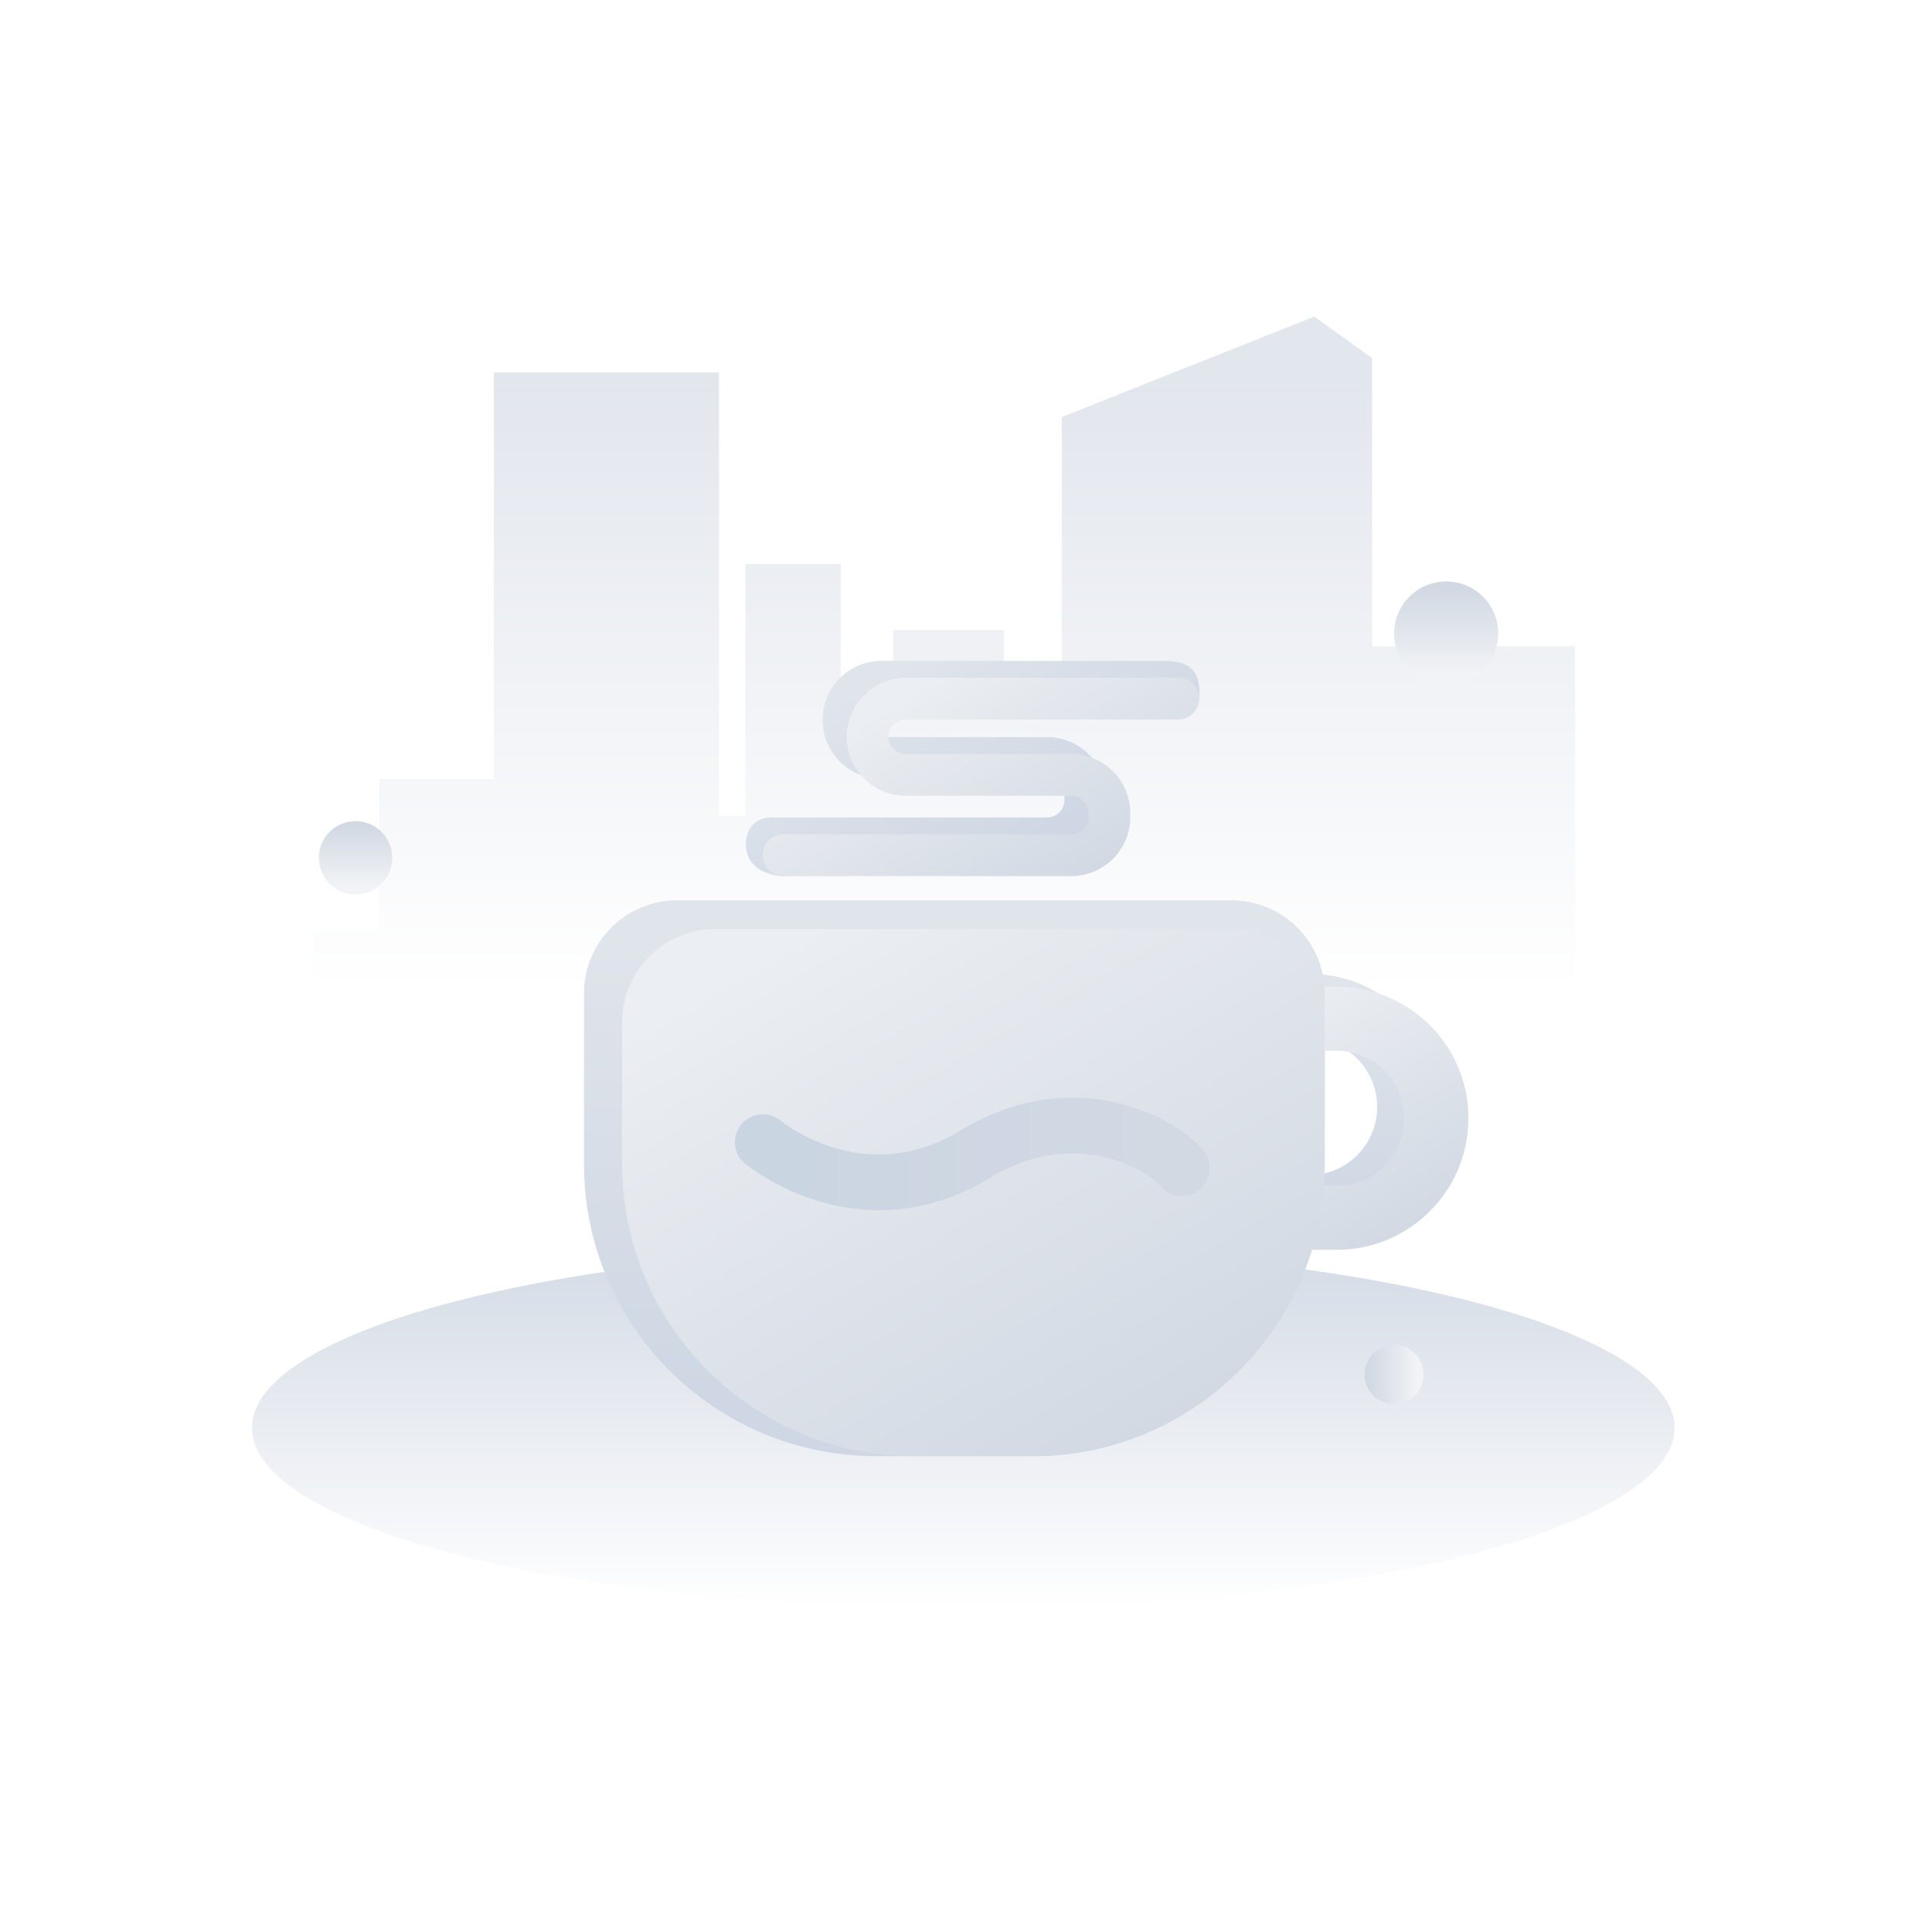 <?xml version="1.0" encoding="utf-8"?>
<!-- Generator: Adobe Illustrator 23.1.0, SVG Export Plug-In . SVG Version: 6.00 Build 0)  -->
<svg version="1.1" xmlns="http://www.w3.org/2000/svg" xmlns:xlink="http://www.w3.org/1999/xlink" x="0px" y="0px"
	 viewBox="0 0 800 800" style="enable-background:new 0 0 800 800;" xml:space="preserve">
<style type="text/css">
	.st0{fill:url(#SVGID_1_);}
	.st1{fill:url(#SVGID_2_);}
	.st2{fill:url(#SVGID_3_);}
	.st3{fill:url(#SVGID_4_);}
	.st4{fill:url(#SVGID_5_);}
	.st5{fill:url(#SVGID_6_);}
	.st6{fill:url(#SVGID_7_);}
	.st7{fill:url(#SVGID_8_);}
	.st8{fill:url(#SVGID_9_);}
	.st9{fill:url(#SVGID_10_);}
	.st10{fill:url(#SVGID_11_);}
	.st11{fill:url(#SVGID_12_);}
	.st12{fill:url(#SVGID_13_);}
	.st13{fill:url(#SVGID_14_);}
	.st14{fill:url(#SVGID_15_);}
	.st15{fill:url(#SVGID_16_);}
	.st16{fill:url(#SVGID_17_);}
	.st17{fill:url(#SVGID_18_);}
	.st18{fill:url(#SVGID_19_);}
	.st19{fill:url(#SVGID_20_);}
	.st20{fill:url(#SVGID_21_);}
	.st21{fill:url(#SVGID_22_);}
	.st22{fill:url(#SVGID_23_);}
	.st23{fill:url(#SVGID_24_);}
	.st24{fill:url(#SVGID_25_);}
	.st25{fill:url(#SVGID_26_);}
	.st26{fill:url(#SVGID_27_);}
	.st27{fill:url(#SVGID_28_);}
	.st28{fill:url(#SVGID_29_);}
	.st29{fill:url(#SVGID_30_);}
	.st30{fill:url(#SVGID_31_);}
	.st31{fill:url(#SVGID_32_);}
	.st32{fill:url(#SVGID_33_);}
	.st33{fill:url(#SVGID_34_);}
	.st34{fill:url(#SVGID_35_);}
	.st35{fill:url(#SVGID_36_);}
	.st36{fill:url(#SVGID_37_);}
	.st37{fill:url(#SVGID_38_);}
	.st38{fill:url(#SVGID_39_);}
	.st39{fill:url(#SVGID_40_);}
	.st40{fill:url(#SVGID_41_);}
	.st41{fill:url(#SVGID_42_);}
	.st42{fill:url(#SVGID_43_);}
	.st43{fill:url(#SVGID_44_);}
	.st44{fill:url(#SVGID_45_);}
	.st45{fill:url(#SVGID_46_);}
	.st46{fill:url(#SVGID_47_);}
	.st47{fill:url(#SVGID_48_);}
	.st48{fill:url(#SVGID_49_);}
	.st49{fill:url(#SVGID_50_);}
	.st50{fill:url(#SVGID_51_);}
	.st51{fill:url(#SVGID_52_);}
	.st52{fill:url(#SVGID_53_);}
	.st53{fill:url(#SVGID_54_);}
	.st54{fill:url(#SVGID_55_);}
	.st55{fill:url(#SVGID_56_);}
	.st56{fill:url(#SVGID_57_);}
	.st57{fill:url(#SVGID_58_);}
	.st58{fill:url(#SVGID_59_);}
	.st59{fill:url(#SVGID_60_);}
	.st60{fill:url(#SVGID_61_);}
	.st61{fill:url(#SVGID_62_);}
	.st62{fill:url(#SVGID_63_);}
	.st63{fill:url(#SVGID_64_);}
	.st64{fill:#FFFFFF;}
	.st65{fill:url(#SVGID_65_);}
	.st66{fill:url(#SVGID_66_);}
	.st67{fill:url(#SVGID_67_);}
	.st68{fill:url(#SVGID_68_);}
	.st69{fill:url(#SVGID_69_);}
	.st70{fill:url(#SVGID_70_);}
	.st71{fill:url(#SVGID_71_);}
	.st72{fill:url(#SVGID_72_);}
	.st73{fill:url(#SVGID_73_);}
	.st74{fill:url(#SVGID_74_);}
	.st75{fill:url(#SVGID_75_);}
	.st76{fill:url(#SVGID_76_);}
	.st77{fill:url(#SVGID_77_);}
	.st78{fill:url(#SVGID_78_);}
	.st79{fill:url(#SVGID_79_);}
	.st80{fill:url(#SVGID_80_);}
	.st81{fill:url(#SVGID_81_);}
	.st82{fill:url(#SVGID_82_);}
	.st83{fill:url(#SVGID_83_);}
	.st84{fill:url(#SVGID_84_);}
	.st85{fill:url(#SVGID_85_);}
	.st86{fill:url(#SVGID_86_);}
	.st87{fill:url(#SVGID_87_);}
	.st88{fill:url(#SVGID_88_);}
	.st89{fill:url(#SVGID_89_);}
	.st90{fill:url(#SVGID_90_);}
	.st91{fill:url(#SVGID_91_);}
	.st92{fill:url(#SVGID_92_);}
	.st93{fill:url(#SVGID_93_);}
	.st94{fill:url(#SVGID_94_);}
	.st95{fill:url(#SVGID_95_);}
	.st96{fill:url(#SVGID_96_);}
	.st97{fill:url(#SVGID_97_);}
	.st98{fill:url(#SVGID_98_);}
	.st99{fill:url(#SVGID_99_);}
	.st100{fill:url(#SVGID_100_);}
	.st101{fill:url(#SVGID_101_);}
	.st102{fill:url(#SVGID_102_);}
	.st103{fill:url(#SVGID_103_);}
	.st104{fill:url(#SVGID_104_);}
	.st105{fill:url(#SVGID_105_);}
	.st106{fill:url(#SVGID_106_);}
	.st107{fill:url(#SVGID_107_);}
	.st108{fill:url(#SVGID_108_);}
	.st109{fill:url(#SVGID_109_);}
	.st110{fill:url(#SVGID_110_);}
	.st111{fill:url(#SVGID_111_);}
	.st112{fill:url(#SVGID_112_);}
	.st113{fill:url(#SVGID_113_);}
	.st114{fill:url(#SVGID_114_);}
	.st115{fill:url(#SVGID_115_);}
	.st116{fill:url(#SVGID_116_);}
	.st117{fill:url(#SVGID_117_);}
	.st118{fill:url(#SVGID_118_);}
	.st119{fill:url(#SVGID_119_);}
	.st120{fill:url(#SVGID_120_);}
	.st121{fill:url(#SVGID_121_);}
	.st122{fill:url(#SVGID_122_);}
	.st123{fill:url(#SVGID_123_);}
	.st124{fill:url(#SVGID_124_);}
	.st125{fill:url(#SVGID_125_);}
	.st126{fill:url(#SVGID_126_);}
	.st127{fill:url(#SVGID_127_);}
	.st128{fill:url(#SVGID_128_);}
	.st129{fill:url(#SVGID_129_);}
	.st130{fill:url(#SVGID_130_);}
	.st131{fill:url(#SVGID_131_);}
	.st132{fill:url(#SVGID_132_);}
	.st133{fill:url(#SVGID_133_);}
	.st134{fill:url(#SVGID_134_);}
	.st135{fill:url(#SVGID_135_);}
	.st136{fill:url(#SVGID_136_);}
	.st137{fill:url(#SVGID_137_);}
	.st138{fill:url(#SVGID_138_);}
	.st139{fill:url(#SVGID_139_);}
	.st140{fill:url(#SVGID_140_);}
	.st141{fill:url(#SVGID_141_);}
	.st142{fill:url(#SVGID_142_);}
	.st143{fill:url(#SVGID_143_);}
	.st144{fill:url(#SVGID_144_);}
	.st145{fill:url(#SVGID_145_);}
	.st146{fill:url(#SVGID_146_);}
	.st147{fill:url(#SVGID_147_);}
	.st148{fill:url(#SVGID_148_);}
	.st149{fill:url(#SVGID_149_);}
	.st150{fill:url(#SVGID_150_);}
	.st151{fill:url(#SVGID_151_);}
	.st152{fill:url(#SVGID_152_);}
	.st153{fill:url(#SVGID_153_);}
	.st154{fill:url(#SVGID_154_);}
	.st155{fill:url(#SVGID_155_);}
	.st156{fill:url(#SVGID_156_);}
	.st157{fill:url(#SVGID_157_);}
	.st158{fill:url(#SVGID_158_);}
	.st159{fill:url(#SVGID_159_);}
	.st160{fill:url(#SVGID_160_);}
	.st161{fill:url(#SVGID_161_);}
	.st162{fill:url(#SVGID_162_);}
	.st163{fill:url(#SVGID_163_);}
	.st164{fill:url(#SVGID_164_);}
	.st165{fill:url(#SVGID_165_);}
	.st166{fill:url(#SVGID_166_);}
	.st167{fill:url(#SVGID_167_);}
	.st168{fill:url(#SVGID_168_);}
	.st169{fill:url(#SVGID_169_);}
	.st170{fill:url(#SVGID_170_);}
	.st171{fill:url(#SVGID_171_);}
	.st172{fill:url(#SVGID_172_);}
	.st173{fill:url(#SVGID_173_);}
	.st174{fill:url(#SVGID_174_);}
	.st175{fill:url(#SVGID_175_);}
	.st176{fill:url(#SVGID_176_);}
	.st177{fill:url(#SVGID_177_);}
	.st178{fill:url(#SVGID_178_);}
	.st179{fill:url(#SVGID_179_);}
	.st180{fill:url(#SVGID_180_);}
	.st181{fill:url(#SVGID_181_);}
	.st182{fill:url(#SVGID_182_);}
	.st183{fill:url(#SVGID_183_);}
	.st184{fill:url(#SVGID_184_);}
	.st185{fill:url(#SVGID_185_);}
	.st186{fill:url(#SVGID_186_);}
	.st187{fill:url(#SVGID_187_);}
	.st188{fill:url(#SVGID_188_);}
	.st189{fill:url(#SVGID_189_);}
	.st190{fill:url(#SVGID_190_);}
	.st191{fill:url(#SVGID_191_);}
	.st192{fill:url(#SVGID_192_);}
	.st193{fill:url(#SVGID_193_);}
	.st194{fill:url(#SVGID_194_);}
	.st195{fill:url(#SVGID_195_);}
	.st196{fill:url(#SVGID_196_);}
	.st197{fill:url(#SVGID_197_);}
	.st198{fill:url(#SVGID_198_);}
	.st199{fill:url(#SVGID_199_);}
	.st200{fill:url(#SVGID_200_);}
	.st201{fill:url(#SVGID_201_);}
	.st202{fill:url(#SVGID_202_);}
	.st203{fill:url(#SVGID_203_);}
	.st204{fill:url(#SVGID_204_);}
	.st205{fill:url(#SVGID_205_);}
	.st206{fill:url(#SVGID_206_);}
	.st207{fill:url(#SVGID_207_);}
	.st208{fill:url(#SVGID_208_);}
	.st209{fill:url(#SVGID_209_);}
	.st210{fill:url(#SVGID_210_);}
	.st211{fill:url(#SVGID_211_);}
	.st212{fill:url(#SVGID_212_);}
	.st213{fill:url(#SVGID_213_);}
	.st214{fill:url(#SVGID_214_);}
	.st215{fill:url(#SVGID_215_);}
	.st216{fill:url(#SVGID_216_);}
	.st217{fill:url(#SVGID_217_);}
	.st218{fill:url(#SVGID_218_);}
	.st219{fill:url(#SVGID_219_);}
	.st220{fill:url(#SVGID_220_);}
	.st221{fill:url(#SVGID_221_);}
	.st222{fill:url(#SVGID_222_);}
	.st223{fill:url(#SVGID_223_);}
	.st224{fill:url(#SVGID_224_);}
	.st225{fill:url(#SVGID_225_);}
	.st226{fill:url(#SVGID_226_);}
	.st227{fill:url(#SVGID_227_);}
	.st228{fill:url(#SVGID_228_);}
	.st229{fill:url(#SVGID_229_);}
	.st230{fill:url(#SVGID_230_);}
	.st231{fill:url(#SVGID_231_);}
	.st232{fill:url(#SVGID_232_);}
	.st233{fill:url(#SVGID_233_);}
	.st234{fill:url(#SVGID_234_);}
	.st235{fill:url(#SVGID_235_);}
	.st236{fill:url(#SVGID_236_);}
	.st237{fill:url(#SVGID_237_);}
	.st238{fill:url(#SVGID_238_);}
	.st239{fill:url(#SVGID_239_);}
	.st240{fill:url(#SVGID_240_);}
	.st241{fill:url(#SVGID_241_);}
	.st242{fill:url(#SVGID_242_);}
	.st243{fill:url(#SVGID_243_);}
	.st244{fill:url(#SVGID_244_);}
	.st245{fill:url(#SVGID_245_);}
	.st246{fill:url(#SVGID_246_);}
	.st247{fill:url(#SVGID_247_);}
	.st248{fill:url(#SVGID_248_);}
	.st249{fill:url(#SVGID_249_);}
	.st250{fill:url(#SVGID_250_);}
	.st251{fill:url(#SVGID_251_);}
	.st252{fill:url(#SVGID_252_);}
	.st253{fill:url(#SVGID_253_);}
	.st254{fill:url(#SVGID_254_);}
	.st255{fill:url(#SVGID_255_);}
	.st256{fill:url(#SVGID_256_);}
	.st257{fill:url(#SVGID_257_);}
	.st258{fill:url(#SVGID_258_);}
	.st259{fill:url(#SVGID_259_);}
	.st260{fill:url(#SVGID_260_);}
	.st261{fill:url(#SVGID_261_);}
	.st262{fill:url(#SVGID_262_);}
	.st263{fill:url(#SVGID_263_);}
	.st264{fill:url(#SVGID_264_);}
	.st265{fill:url(#SVGID_265_);}
	.st266{fill:url(#SVGID_266_);}
	.st267{fill:url(#SVGID_267_);}
	.st268{fill:url(#SVGID_268_);}
	.st269{fill:url(#SVGID_269_);}
	.st270{fill:url(#SVGID_270_);}
	.st271{fill:url(#SVGID_271_);}
	.st272{fill:url(#SVGID_272_);}
	.st273{fill:url(#SVGID_273_);}
	.st274{fill:url(#SVGID_274_);}
	.st275{fill:url(#SVGID_275_);}
	.st276{fill:url(#SVGID_276_);}
	.st277{fill:url(#SVGID_277_);}
	.st278{fill:url(#SVGID_278_);}
	.st279{fill:url(#SVGID_279_);}
	.st280{fill:url(#SVGID_280_);}
	.st281{fill:url(#SVGID_281_);}
	.st282{fill:url(#SVGID_282_);}
	.st283{fill:url(#SVGID_283_);}
	.st284{fill:url(#SVGID_284_);}
	.st285{fill:url(#SVGID_285_);}
	.st286{fill:#BBCBDA;}
	.st287{fill:url(#SVGID_286_);}
	.st288{fill:url(#SVGID_287_);}
	.st289{fill:url(#SVGID_288_);}
	.st290{fill:url(#SVGID_289_);}
	.st291{fill:url(#SVGID_290_);}
	.st292{fill:url(#SVGID_291_);}
	.st293{fill:url(#SVGID_292_);}
	.st294{fill:url(#SVGID_293_);}
	.st295{fill:url(#SVGID_294_);}
	.st296{fill:url(#SVGID_295_);}
	.st297{fill:url(#SVGID_296_);}
	.st298{fill:url(#SVGID_297_);}
	.st299{fill:url(#SVGID_298_);}
	.st300{fill:url(#SVGID_299_);}
	.st301{fill:url(#SVGID_300_);}
	.st302{fill:url(#SVGID_301_);}
	.st303{fill:url(#SVGID_302_);}
	.st304{fill:url(#SVGID_303_);}
	.st305{fill:url(#SVGID_304_);}
	.st306{fill:url(#SVGID_305_);}
	.st307{fill:url(#SVGID_306_);}
	.st308{fill:url(#SVGID_307_);}
	.st309{fill:url(#SVGID_308_);}
	.st310{fill:url(#SVGID_309_);}
	.st311{fill:url(#SVGID_310_);}
	.st312{fill:url(#SVGID_311_);}
	.st313{fill:url(#SVGID_312_);}
	.st314{fill:url(#SVGID_313_);}
	.st315{fill:url(#SVGID_314_);}
	.st316{fill:url(#SVGID_315_);}
	.st317{fill:url(#SVGID_316_);}
	.st318{fill:url(#SVGID_317_);}
	.st319{fill:url(#SVGID_318_);}
	.st320{fill:url(#SVGID_319_);}
	.st321{fill:url(#SVGID_320_);}
	.st322{fill:url(#SVGID_321_);}
	.st323{fill:url(#SVGID_322_);}
	.st324{fill:url(#SVGID_323_);}
	.st325{fill:url(#SVGID_324_);}
	.st326{fill:url(#SVGID_325_);}
	.st327{fill:url(#SVGID_326_);}
	.st328{fill:url(#SVGID_327_);}
	.st329{fill:url(#SVGID_328_);}
	.st330{fill:url(#SVGID_329_);}
	.st331{fill:url(#SVGID_330_);}
	.st332{fill:url(#SVGID_331_);}
	.st333{fill:url(#SVGID_332_);}
	.st334{fill:url(#SVGID_333_);}
	.st335{fill:url(#SVGID_334_);}
	.st336{fill:url(#SVGID_335_);}
	.st337{fill:url(#SVGID_336_);}
	.st338{fill:url(#SVGID_337_);}
	.st339{fill:url(#SVGID_338_);}
	.st340{fill:url(#SVGID_339_);}
	.st341{fill:url(#SVGID_340_);}
	.st342{fill:url(#SVGID_341_);}
	.st343{fill:url(#SVGID_342_);}
	.st344{fill:url(#SVGID_343_);}
	.st345{fill:url(#SVGID_344_);}
	.st346{fill:url(#SVGID_345_);}
	.st347{fill:url(#SVGID_346_);}
	.st348{fill:url(#SVGID_347_);}
	.st349{fill:url(#SVGID_348_);}
	.st350{fill:url(#SVGID_349_);}
	.st351{fill:url(#SVGID_350_);}
	.st352{fill:url(#SVGID_351_);}
	.st353{fill:url(#SVGID_352_);}
	.st354{fill:url(#SVGID_353_);}
	.st355{fill:url(#SVGID_354_);}
	.st356{fill:url(#SVGID_355_);}
	.st357{fill:url(#SVGID_356_);}
	.st358{fill:url(#SVGID_357_);}
	.st359{fill:url(#SVGID_358_);}
	.st360{fill:url(#SVGID_359_);}
	.st361{fill:url(#SVGID_360_);}
	.st362{fill:url(#SVGID_361_);}
	.st363{fill:url(#SVGID_362_);}
	.st364{fill:url(#SVGID_363_);}
	.st365{fill:url(#SVGID_364_);}
	.st366{fill:url(#SVGID_365_);}
	.st367{fill:url(#SVGID_366_);}
	.st368{fill:url(#SVGID_367_);}
	.st369{fill:url(#SVGID_368_);}
	.st370{fill:url(#SVGID_369_);}
	.st371{fill:url(#SVGID_370_);}
	.st372{fill:url(#SVGID_371_);}
	.st373{fill:url(#SVGID_372_);}
	.st374{fill:url(#SVGID_373_);}
	.st375{fill:url(#SVGID_374_);}
	.st376{fill:url(#SVGID_375_);}
	.st377{fill:url(#SVGID_376_);}
	.st378{fill:url(#SVGID_377_);}
	.st379{fill:url(#SVGID_378_);}
	.st380{fill:url(#SVGID_379_);}
	.st381{fill:url(#SVGID_380_);}
	.st382{fill:url(#SVGID_381_);}
	.st383{fill:url(#SVGID_382_);}
	.st384{fill:url(#SVGID_383_);}
	.st385{fill:url(#SVGID_384_);}
	.st386{fill:url(#SVGID_385_);}
	.st387{fill:url(#SVGID_386_);}
	.st388{fill:url(#SVGID_387_);}
	.st389{fill:url(#SVGID_388_);}
	.st390{fill:url(#SVGID_389_);}
	.st391{fill:url(#SVGID_390_);}
	.st392{fill:url(#SVGID_391_);}
	.st393{fill:url(#SVGID_392_);}
	.st394{fill:url(#SVGID_393_);}
	.st395{fill:url(#SVGID_394_);}
	.st396{fill:url(#SVGID_395_);}
	.st397{fill:url(#SVGID_396_);}
	.st398{fill:url(#SVGID_397_);}
	.st399{fill:url(#SVGID_398_);}
	.st400{fill:url(#SVGID_399_);}
	.st401{fill:url(#SVGID_400_);}
	.st402{fill:url(#SVGID_401_);}
	.st403{fill:url(#SVGID_402_);}
	.st404{fill:url(#SVGID_403_);}
	.st405{fill:url(#SVGID_404_);}
	.st406{fill:url(#SVGID_405_);}
	.st407{fill:url(#SVGID_406_);}
	.st408{fill:url(#SVGID_407_);}
	.st409{fill:url(#SVGID_408_);}
	.st410{fill:url(#SVGID_409_);}
	.st411{fill:url(#SVGID_410_);}
	.st412{fill:url(#SVGID_411_);}
	.st413{fill:url(#SVGID_412_);}
	.st414{fill:url(#SVGID_413_);}
	.st415{fill:url(#SVGID_414_);}
	.st416{fill:url(#SVGID_415_);}
	.st417{fill:url(#SVGID_416_);}
	.st418{fill:url(#SVGID_417_);}
	.st419{fill:url(#SVGID_418_);}
	.st420{fill:url(#SVGID_419_);}
	.st421{fill:url(#SVGID_420_);}
	.st422{fill:url(#SVGID_421_);}
	.st423{fill:url(#SVGID_422_);}
	.st424{fill:url(#SVGID_423_);}
	.st425{fill:url(#SVGID_424_);}
	.st426{fill:url(#SVGID_425_);}
	.st427{fill:url(#SVGID_426_);}
	.st428{fill:url(#SVGID_427_);}
	.st429{fill:url(#SVGID_428_);}
	.st430{fill:url(#SVGID_429_);}
	.st431{fill:url(#SVGID_430_);}
	.st432{fill:url(#SVGID_431_);}
	.st433{fill:url(#SVGID_432_);}
	.st434{fill:url(#SVGID_433_);}
	.st435{fill:url(#SVGID_434_);}
	.st436{fill:url(#SVGID_435_);}
	.st437{fill:url(#SVGID_436_);}
	.st438{fill:url(#SVGID_437_);}
	.st439{fill:url(#SVGID_438_);}
	.st440{fill:url(#SVGID_439_);}
	.st441{fill:url(#SVGID_440_);}
	.st442{fill:url(#SVGID_441_);}
	.st443{fill:url(#SVGID_442_);}
	.st444{fill:url(#SVGID_443_);}
	.st445{fill:url(#SVGID_444_);}
	.st446{fill:url(#SVGID_445_);}
	.st447{fill:url(#SVGID_446_);}
	.st448{fill:url(#SVGID_447_);}
	.st449{fill:url(#SVGID_448_);}
	.st450{fill:url(#SVGID_449_);}
	.st451{fill:url(#SVGID_450_);}
	.st452{fill:url(#SVGID_451_);}
	.st453{fill:url(#SVGID_452_);}
	.st454{fill:url(#SVGID_453_);}
	.st455{fill:url(#SVGID_454_);}
	.st456{fill:url(#SVGID_455_);}
	.st457{fill:url(#SVGID_456_);}
	.st458{fill:url(#SVGID_457_);}
	.st459{fill:url(#SVGID_458_);}
	.st460{fill:url(#SVGID_459_);}
	.st461{fill:url(#SVGID_460_);}
	.st462{fill:url(#SVGID_461_);}
	.st463{fill:url(#SVGID_462_);}
	.st464{fill:url(#SVGID_463_);}
	.st465{fill:url(#SVGID_464_);}
	.st466{fill:url(#SVGID_465_);}
	.st467{fill:url(#SVGID_466_);}
	.st468{fill:url(#SVGID_467_);}
	.st469{fill:url(#SVGID_468_);}
	.st470{fill:url(#SVGID_469_);}
	.st471{fill:url(#SVGID_470_);}
	.st472{fill:url(#SVGID_471_);}
	.st473{fill:url(#SVGID_472_);}
	.st474{fill:url(#SVGID_473_);}
	.st475{fill:url(#SVGID_474_);}
	.st476{fill:url(#SVGID_475_);}
	.st477{fill:url(#SVGID_476_);}
	.st478{fill:url(#SVGID_477_);}
	.st479{fill:url(#SVGID_478_);}
	.st480{fill:url(#SVGID_479_);}
	.st481{fill:url(#SVGID_480_);}
	.st482{fill:url(#SVGID_481_);}
	.st483{fill:url(#SVGID_482_);}
	.st484{fill:url(#SVGID_483_);}
	.st485{fill:url(#SVGID_484_);}
	.st486{fill:url(#SVGID_485_);}
	.st487{fill:url(#SVGID_486_);}
	.st488{fill:url(#SVGID_487_);}
	.st489{fill:url(#SVGID_488_);}
	.st490{fill:url(#SVGID_489_);}
	.st491{fill:url(#SVGID_490_);}
	.st492{fill:url(#SVGID_491_);}
	.st493{fill:url(#SVGID_492_);}
	.st494{fill:url(#SVGID_493_);}
	.st495{fill:url(#SVGID_494_);}
	.st496{fill:url(#SVGID_495_);}
	.st497{fill:url(#SVGID_496_);}
	.st498{fill:url(#SVGID_497_);}
	.st499{fill:url(#SVGID_498_);}
	.st500{fill:url(#SVGID_499_);}
	.st501{fill:url(#SVGID_500_);}
	.st502{fill:url(#SVGID_501_);}
	.st503{fill:url(#SVGID_502_);}
	.st504{fill:url(#SVGID_503_);}
	.st505{fill:url(#SVGID_504_);}
	.st506{fill:url(#SVGID_505_);}
	.st507{fill:url(#SVGID_506_);}
	.st508{fill:url(#SVGID_507_);}
	.st509{fill:url(#SVGID_508_);}
	.st510{fill:url(#SVGID_509_);}
	.st511{fill:url(#SVGID_510_);}
	.st512{fill:url(#SVGID_511_);}
	.st513{fill:url(#SVGID_512_);}
	.st514{fill:url(#SVGID_513_);}
	.st515{fill:url(#SVGID_514_);}
	.st516{fill:url(#SVGID_515_);}
	.st517{fill:url(#SVGID_516_);}
	.st518{fill:url(#SVGID_517_);}
	.st519{fill:url(#SVGID_518_);}
	.st520{fill:url(#SVGID_519_);}
	.st521{fill:url(#SVGID_520_);}
	.st522{fill:url(#SVGID_521_);}
	.st523{fill:url(#SVGID_522_);}
	.st524{fill:url(#SVGID_523_);}
	.st525{fill:url(#SVGID_524_);}
	.st526{fill:url(#SVGID_525_);}
	.st527{fill:url(#SVGID_526_);}
	.st528{fill:url(#SVGID_527_);}
	.st529{fill:url(#SVGID_528_);}
	.st530{fill:url(#SVGID_529_);}
	.st531{fill:url(#SVGID_530_);}
	.st532{fill:url(#SVGID_531_);}
	.st533{fill:url(#SVGID_532_);}
	.st534{fill:#DEE3EA;}
	.st535{fill:url(#SVGID_533_);}
	.st536{fill:url(#SVGID_534_);}
	.st537{fill:url(#SVGID_535_);}
	.st538{fill:url(#SVGID_536_);}
	.st539{fill:url(#SVGID_537_);}
	.st540{fill:url(#SVGID_538_);}
	.st541{fill:url(#SVGID_539_);}
	.st542{fill:url(#SVGID_540_);}
	.st543{fill:url(#SVGID_541_);}
	.st544{fill:url(#SVGID_542_);}
	.st545{fill:url(#SVGID_543_);}
	.st546{fill:url(#SVGID_544_);}
	.st547{fill:url(#SVGID_545_);}
	.st548{fill:url(#SVGID_546_);}
	.st549{fill:url(#SVGID_547_);}
	.st550{fill:url(#SVGID_548_);}
	.st551{fill:url(#SVGID_549_);}
	.st552{fill:url(#SVGID_550_);}
	.st553{fill:url(#SVGID_551_);}
	.st554{fill:url(#SVGID_552_);}
	.st555{fill:url(#SVGID_553_);}
	.st556{fill:url(#SVGID_554_);}
	.st557{fill:url(#SVGID_555_);}
	.st558{fill:url(#SVGID_556_);}
	.st559{fill:url(#SVGID_557_);}
	.st560{fill:url(#SVGID_558_);}
	.st561{fill:url(#SVGID_559_);}
	.st562{fill:url(#SVGID_560_);}
	.st563{fill:url(#SVGID_561_);}
	.st564{fill:url(#SVGID_562_);}
	.st565{fill:url(#SVGID_563_);}
	.st566{fill:url(#SVGID_564_);}
	.st567{fill:url(#SVGID_565_);}
	.st568{fill:url(#SVGID_566_);}
	.st569{fill:url(#SVGID_567_);}
	.st570{fill:#E9ECF1;}
	.st571{fill:url(#SVGID_568_);}
	.st572{fill:url(#SVGID_569_);}
	.st573{fill:url(#SVGID_570_);}
	.st574{fill:url(#SVGID_571_);}
	.st575{fill:url(#SVGID_572_);}
	.st576{fill:url(#SVGID_573_);}
	.st577{fill:url(#SVGID_574_);}
	.st578{fill:url(#SVGID_575_);}
	.st579{fill:url(#SVGID_576_);}
	.st580{fill:url(#SVGID_577_);}
	.st581{fill:url(#SVGID_578_);}
	.st582{fill:url(#SVGID_579_);}
	.st583{fill:url(#SVGID_580_);}
	.st584{fill:url(#SVGID_581_);}
	.st585{fill:url(#SVGID_582_);}
	.st586{fill:url(#SVGID_583_);}
	.st587{fill:url(#SVGID_584_);}
	.st588{fill:url(#SVGID_585_);}
	.st589{fill:url(#SVGID_586_);}
	.st590{fill:url(#SVGID_587_);}
	.st591{fill:url(#SVGID_588_);}
	.st592{fill:url(#SVGID_589_);}
	.st593{fill:url(#SVGID_590_);}
	.st594{fill:url(#SVGID_591_);}
	.st595{fill:url(#SVGID_592_);}
	.st596{fill:url(#SVGID_593_);}
	.st597{fill:url(#SVGID_594_);}
	.st598{fill:url(#SVGID_595_);}
	.st599{fill:url(#SVGID_596_);}
	.st600{fill:url(#SVGID_597_);}
	.st601{fill:url(#SVGID_598_);}
	.st602{fill:url(#SVGID_599_);}
	.st603{fill:url(#SVGID_600_);}
	.st604{fill:url(#SVGID_601_);}
	.st605{fill:url(#SVGID_602_);}
	.st606{fill:url(#SVGID_603_);}
	.st607{fill:url(#SVGID_604_);}
	.st608{fill:url(#SVGID_605_);}
	.st609{fill:url(#SVGID_606_);}
	.st610{fill:url(#SVGID_607_);}
	.st611{fill:url(#SVGID_608_);}
	.st612{fill:url(#SVGID_609_);}
	.st613{fill:url(#SVGID_610_);}
	.st614{fill:url(#SVGID_611_);}
	.st615{fill:url(#SVGID_612_);}
	.st616{fill:url(#SVGID_613_);}
	.st617{fill:url(#SVGID_614_);}
	.st618{fill:url(#SVGID_615_);}
	.st619{fill:#DDE3EB;}
	.st620{fill:url(#SVGID_616_);}
	.st621{fill:url(#SVGID_617_);}
	.st622{fill:url(#SVGID_618_);}
	.st623{fill:url(#SVGID_619_);}
	.st624{fill:url(#SVGID_620_);}
	.st625{fill:url(#SVGID_621_);}
	.st626{fill:url(#SVGID_622_);}
	.st627{fill:url(#SVGID_623_);}
	.st628{fill:url(#SVGID_624_);}
	.st629{fill:url(#SVGID_625_);}
	.st630{fill:url(#SVGID_626_);}
	.st631{fill:url(#SVGID_627_);}
	.st632{fill:url(#SVGID_628_);}
	.st633{fill:url(#SVGID_629_);}
	.st634{fill:url(#SVGID_630_);}
	.st635{fill:url(#SVGID_631_);}
	.st636{fill:url(#SVGID_632_);}
	.st637{fill:url(#SVGID_633_);}
	.st638{fill:url(#SVGID_634_);}
	.st639{fill:url(#SVGID_635_);}
	.st640{fill:url(#SVGID_636_);}
	.st641{fill:url(#SVGID_637_);}
	.st642{fill:url(#SVGID_638_);}
	.st643{fill:url(#SVGID_639_);}
	.st644{fill:url(#SVGID_640_);}
	.st645{fill:url(#SVGID_641_);}
	.st646{fill:url(#SVGID_642_);}
	.st647{fill:url(#SVGID_643_);}
	.st648{fill:url(#SVGID_644_);}
	.st649{fill:url(#SVGID_645_);}
	.st650{fill:url(#SVGID_646_);}
	.st651{fill:url(#SVGID_647_);}
	.st652{fill:url(#SVGID_648_);}
	.st653{fill:url(#SVGID_649_);}
	.st654{fill:url(#SVGID_650_);}
	.st655{fill:url(#SVGID_651_);}
	.st656{fill:url(#SVGID_652_);}
	.st657{fill:url(#SVGID_653_);}
	.st658{fill:url(#SVGID_654_);}
	.st659{fill:url(#SVGID_655_);}
	.st660{fill:url(#SVGID_656_);}
	.st661{fill:url(#SVGID_657_);}
	.st662{fill:url(#SVGID_658_);}
	.st663{fill:url(#SVGID_659_);}
	.st664{fill:url(#SVGID_660_);}
	.st665{fill:#F7F8F8;}
	.st666{fill:url(#SVGID_661_);}
	.st667{fill:url(#SVGID_662_);}
	.st668{fill:url(#SVGID_663_);}
	.st669{fill:url(#SVGID_664_);}
	.st670{fill:url(#SVGID_665_);}
	.st671{fill:url(#SVGID_666_);}
	.st672{fill:url(#SVGID_667_);}
	.st673{fill:url(#SVGID_668_);}
	.st674{fill:url(#SVGID_669_);}
	.st675{fill:url(#SVGID_670_);}
	.st676{fill:url(#SVGID_671_);}
	.st677{fill:url(#SVGID_672_);}
	.st678{fill:url(#SVGID_673_);}
	.st679{fill:url(#SVGID_674_);}
	.st680{fill:url(#SVGID_675_);}
	.st681{fill:url(#SVGID_676_);}
	.st682{fill:url(#SVGID_677_);}
	.st683{fill:url(#SVGID_678_);}
	.st684{fill:url(#SVGID_679_);}
	.st685{fill:url(#SVGID_680_);}
	.st686{fill:url(#SVGID_681_);}
	.st687{fill:url(#SVGID_682_);}
	.st688{fill:url(#SVGID_683_);}
	.st689{fill:url(#SVGID_684_);}
	.st690{fill:url(#SVGID_685_);}
	.st691{fill:url(#SVGID_686_);}
	.st692{fill:url(#SVGID_687_);}
	.st693{fill:url(#SVGID_688_);}
	.st694{fill:url(#SVGID_689_);}
	.st695{fill:url(#SVGID_690_);}
	.st696{fill:url(#SVGID_691_);}
	.st697{fill:url(#SVGID_692_);}
	.st698{fill:url(#SVGID_693_);}
	.st699{fill:url(#SVGID_694_);}
	.st700{fill:url(#SVGID_695_);}
	.st701{fill:url(#SVGID_696_);}
	.st702{fill:url(#SVGID_697_);}
	.st703{fill:url(#SVGID_698_);}
	.st704{fill:url(#SVGID_699_);}
	.st705{fill:url(#SVGID_700_);}
	.st706{fill:url(#SVGID_701_);}
	.st707{fill:url(#SVGID_702_);}
	.st708{fill:url(#SVGID_703_);}
	.st709{fill:url(#SVGID_704_);}
	.st710{fill:url(#SVGID_705_);}
	.st711{fill:url(#SVGID_706_);}
	.st712{fill:url(#SVGID_707_);}
	.st713{fill:url(#SVGID_708_);}
	.st714{fill:url(#SVGID_709_);}
	.st715{fill:url(#SVGID_710_);}
	.st716{fill:url(#SVGID_711_);}
	.st717{fill:url(#SVGID_712_);}
	.st718{fill:url(#SVGID_713_);}
	.st719{fill:url(#SVGID_714_);}
	.st720{fill:url(#SVGID_715_);}
	.st721{fill:url(#SVGID_716_);}
	.st722{fill:url(#SVGID_717_);}
	.st723{fill:url(#SVGID_718_);}
	.st724{fill:url(#SVGID_719_);}
	.st725{fill:url(#SVGID_720_);}
	.st726{fill:url(#SVGID_721_);}
	.st727{fill:url(#SVGID_722_);}
	.st728{fill:url(#SVGID_723_);}
	.st729{fill:url(#SVGID_724_);}
	.st730{fill:url(#SVGID_725_);}
	.st731{fill:url(#SVGID_726_);}
	.st732{fill:url(#SVGID_727_);}
	.st733{fill:url(#SVGID_728_);}
	.st734{fill:url(#SVGID_729_);}
	.st735{fill:url(#SVGID_730_);}
	.st736{fill:url(#SVGID_731_);}
	.st737{fill:url(#SVGID_732_);}
	.st738{fill:url(#SVGID_733_);}
	.st739{fill:url(#SVGID_734_);}
	.st740{fill:url(#SVGID_735_);}
	.st741{fill:url(#SVGID_736_);}
	.st742{fill:url(#SVGID_737_);}
	.st743{fill:url(#SVGID_738_);}
	.st744{fill:url(#SVGID_739_);}
	.st745{fill:url(#SVGID_740_);}
	.st746{fill:url(#SVGID_741_);}
	.st747{fill:url(#SVGID_742_);}
	.st748{fill:url(#SVGID_743_);}
	.st749{fill:url(#SVGID_744_);}
	.st750{fill:url(#SVGID_745_);}
	.st751{fill:url(#SVGID_746_);}
	.st752{fill:url(#SVGID_747_);}
	.st753{fill:url(#SVGID_748_);}
	.st754{fill:url(#SVGID_749_);}
	.st755{fill:url(#SVGID_750_);}
	.st756{fill:url(#SVGID_751_);}
	.st757{fill:url(#SVGID_752_);}
	.st758{fill:url(#SVGID_753_);}
	.st759{fill:url(#SVGID_754_);}
	.st760{fill:url(#SVGID_755_);}
	.st761{fill:url(#SVGID_756_);}
	.st762{fill:url(#SVGID_757_);}
	.st763{fill:url(#SVGID_758_);}
	.st764{fill:url(#SVGID_759_);}
	.st765{fill:url(#SVGID_760_);}
	.st766{fill:url(#SVGID_761_);}
	.st767{fill:url(#SVGID_762_);}
	.st768{fill:url(#SVGID_763_);}
	.st769{fill:url(#SVGID_764_);}
	.st770{fill:url(#SVGID_765_);}
	.st771{fill:url(#SVGID_766_);}
	.st772{fill:url(#SVGID_767_);}
	.st773{fill:url(#SVGID_768_);}
	.st774{fill:url(#SVGID_769_);}
	.st775{fill:url(#SVGID_770_);}
	.st776{fill:url(#SVGID_771_);}
	.st777{fill:url(#SVGID_772_);}
	.st778{fill:url(#SVGID_773_);}
	.st779{fill:url(#SVGID_774_);}
	.st780{fill:url(#SVGID_775_);}
	.st781{fill:url(#SVGID_776_);}
	.st782{fill:url(#SVGID_777_);}
	.st783{fill:url(#SVGID_778_);}
	.st784{fill:url(#SVGID_779_);}
	.st785{fill:url(#SVGID_780_);}
	.st786{fill:url(#SVGID_781_);}
	.st787{fill:url(#SVGID_782_);}
	.st788{fill:url(#SVGID_783_);}
	.st789{fill:url(#SVGID_784_);}
	.st790{fill:url(#SVGID_785_);}
	.st791{fill:url(#SVGID_786_);}
	.st792{fill:url(#SVGID_787_);}
	.st793{fill:url(#SVGID_788_);}
	.st794{fill:url(#SVGID_789_);}
	.st795{fill:url(#SVGID_790_);}
	.st796{fill:url(#SVGID_791_);}
	.st797{fill:url(#SVGID_792_);}
	.st798{fill:url(#SVGID_793_);}
	.st799{fill:url(#SVGID_794_);}
	.st800{fill:url(#SVGID_795_);}
	.st801{fill:url(#SVGID_796_);}
	.st802{fill:url(#SVGID_797_);}
	.st803{fill:url(#SVGID_798_);}
	.st804{fill:url(#SVGID_799_);}
	.st805{fill:url(#SVGID_800_);}
	.st806{fill:url(#SVGID_801_);}
	.st807{fill:url(#SVGID_802_);}
	.st808{fill:url(#SVGID_803_);}
	.st809{fill:url(#SVGID_804_);}
	.st810{fill:url(#SVGID_805_);}
	.st811{fill:url(#SVGID_806_);}
	.st812{fill:url(#SVGID_807_);}
	.st813{fill:url(#SVGID_808_);}
	.st814{fill:url(#SVGID_809_);}
	.st815{fill:url(#SVGID_810_);}
	.st816{fill:url(#SVGID_811_);}
	.st817{fill:url(#SVGID_812_);}
	.st818{fill:url(#SVGID_813_);}
	.st819{fill:url(#SVGID_814_);}
	.st820{fill:url(#SVGID_815_);}
	.st821{fill:url(#SVGID_816_);}
	.st822{fill:url(#SVGID_817_);}
	.st823{fill:url(#SVGID_818_);}
	.st824{fill:url(#SVGID_819_);}
	.st825{fill:url(#SVGID_820_);}
	.st826{fill:url(#SVGID_821_);}
	.st827{fill:url(#SVGID_822_);}
	.st828{fill:url(#SVGID_823_);}
	.st829{fill:url(#SVGID_824_);}
	.st830{fill:url(#SVGID_825_);}
	.st831{fill:url(#SVGID_826_);}
	.st832{fill:url(#SVGID_827_);}
	.st833{fill:url(#SVGID_828_);}
	.st834{fill:url(#SVGID_829_);}
	.st835{fill:url(#SVGID_830_);}
	.st836{fill:url(#SVGID_831_);}
	.st837{fill:url(#SVGID_832_);}
	.st838{fill:url(#SVGID_833_);}
	.st839{fill:url(#SVGID_834_);}
	.st840{fill:url(#SVGID_835_);}
	.st841{fill:url(#SVGID_836_);}
	.st842{fill:url(#SVGID_837_);}
	.st843{fill:url(#SVGID_838_);}
	.st844{fill:url(#SVGID_839_);}
	.st845{fill:url(#SVGID_840_);}
	.st846{fill:url(#SVGID_841_);}
	.st847{fill:url(#SVGID_842_);}
	.st848{fill:url(#SVGID_843_);}
	.st849{fill:url(#SVGID_844_);}
	.st850{fill:url(#SVGID_845_);}
	.st851{fill:url(#SVGID_846_);}
	.st852{fill:url(#SVGID_847_);}
	.st853{fill:url(#SVGID_848_);}
	.st854{fill:url(#SVGID_849_);}
	.st855{fill:url(#SVGID_850_);}
	.st856{fill:url(#SVGID_851_);}
	.st857{fill:url(#SVGID_852_);}
	.st858{fill:url(#SVGID_853_);}
	.st859{fill:url(#SVGID_854_);}
	.st860{fill:url(#SVGID_855_);}
	.st861{fill:url(#SVGID_856_);}
	.st862{fill:url(#SVGID_857_);}
	.st863{fill:url(#SVGID_858_);}
	.st864{fill:url(#SVGID_859_);}
	.st865{fill:url(#SVGID_860_);}
	.st866{fill:url(#SVGID_861_);}
	.st867{fill:url(#SVGID_862_);}
	.st868{fill:url(#SVGID_863_);}
	.st869{fill:url(#SVGID_864_);}
	.st870{fill:url(#SVGID_865_);}
	.st871{fill:url(#SVGID_866_);}
	.st872{fill:url(#SVGID_867_);}
	.st873{fill:url(#SVGID_868_);}
	.st874{fill:url(#SVGID_869_);}
	.st875{fill:url(#SVGID_870_);}
	.st876{fill:url(#SVGID_871_);}
	.st877{fill:url(#SVGID_872_);}
	.st878{fill:#FAFBFC;}
	.st879{fill:url(#SVGID_873_);}
	.st880{fill:url(#SVGID_874_);}
	.st881{fill:url(#SVGID_875_);}
	.st882{fill:url(#SVGID_876_);}
	.st883{fill:url(#SVGID_877_);}
	.st884{fill:url(#SVGID_878_);}
	.st885{fill:url(#SVGID_879_);}
	.st886{fill:url(#SVGID_880_);}
	.st887{fill:url(#SVGID_881_);}
	.st888{fill:url(#SVGID_882_);}
	.st889{fill:url(#SVGID_883_);}
	.st890{fill:url(#SVGID_884_);}
	.st891{fill:url(#SVGID_885_);}
	.st892{fill:url(#SVGID_886_);}
	.st893{fill:url(#SVGID_887_);}
	.st894{fill:url(#SVGID_888_);}
	.st895{fill:url(#SVGID_889_);}
	.st896{fill:url(#SVGID_890_);}
	.st897{fill:url(#SVGID_891_);}
	.st898{fill:url(#SVGID_892_);}
	.st899{fill:url(#SVGID_893_);}
	.st900{fill:url(#SVGID_894_);}
	.st901{fill:url(#SVGID_895_);}
	.st902{fill:url(#SVGID_896_);}
	.st903{fill:url(#SVGID_897_);}
	.st904{fill:url(#SVGID_898_);}
	.st905{fill:url(#SVGID_899_);}
	.st906{fill:url(#SVGID_900_);}
	.st907{fill:url(#SVGID_901_);}
	.st908{fill:url(#SVGID_902_);}
	.st909{fill:url(#SVGID_903_);}
	.st910{fill:url(#SVGID_904_);}
	.st911{fill:url(#SVGID_905_);}
	.st912{fill:url(#SVGID_906_);}
	.st913{fill:url(#SVGID_907_);}
	.st914{fill:url(#SVGID_908_);}
	.st915{fill:url(#SVGID_909_);}
	.st916{fill:url(#SVGID_910_);}
	.st917{fill:url(#SVGID_911_);}
	.st918{fill:url(#SVGID_912_);}
	.st919{fill:url(#SVGID_913_);}
	.st920{fill:url(#SVGID_914_);}
	.st921{fill:url(#SVGID_915_);}
	.st922{fill:url(#SVGID_916_);}
	.st923{fill:url(#SVGID_917_);}
	.st924{fill:url(#SVGID_918_);}
	.st925{fill:url(#SVGID_919_);}
	.st926{fill:url(#SVGID_920_);}
	.st927{fill:url(#SVGID_921_);}
	.st928{fill:url(#SVGID_922_);}
	.st929{fill:url(#SVGID_923_);}
	.st930{fill:url(#SVGID_924_);}
	.st931{fill:url(#SVGID_925_);}
	.st932{fill:url(#SVGID_926_);}
	.st933{fill:url(#SVGID_927_);}
	.st934{fill:url(#SVGID_928_);}
	.st935{fill:url(#SVGID_929_);}
	.st936{fill:url(#SVGID_930_);}
	.st937{fill:url(#SVGID_931_);}
	.st938{fill:url(#SVGID_932_);}
	.st939{fill:url(#SVGID_933_);}
	.st940{fill:url(#SVGID_934_);}
	.st941{fill:#EBEEF2;}
	.st942{fill:url(#SVGID_935_);}
	.st943{fill:url(#SVGID_936_);}
	.st944{fill:url(#SVGID_937_);}
	.st945{fill:url(#SVGID_938_);}
	.st946{fill:url(#SVGID_939_);}
	.st947{fill:url(#SVGID_940_);}
	.st948{fill:url(#SVGID_941_);}
	.st949{fill:url(#SVGID_942_);}
	.st950{fill:url(#SVGID_943_);}
	.st951{fill:url(#SVGID_944_);}
	.st952{fill:url(#SVGID_945_);}
	.st953{fill:url(#SVGID_946_);}
	.st954{fill:url(#SVGID_947_);}
	.st955{fill:url(#SVGID_948_);}
	.st956{fill:url(#SVGID_949_);}
	.st957{fill:url(#SVGID_950_);}
	.st958{fill:url(#SVGID_951_);}
	.st959{fill:url(#SVGID_952_);}
	.st960{fill:url(#SVGID_953_);}
	.st961{fill:url(#SVGID_954_);}
	.st962{fill:url(#SVGID_955_);}
	.st963{fill:url(#SVGID_956_);}
	.st964{fill:url(#SVGID_957_);}
	.st965{fill:url(#SVGID_958_);}
	.st966{fill:url(#SVGID_959_);}
	.st967{fill:url(#SVGID_960_);}
	.st968{fill:url(#SVGID_961_);}
	.st969{fill:url(#SVGID_962_);}
	.st970{fill:url(#SVGID_963_);}
	.st971{fill:url(#SVGID_964_);}
	.st972{fill:url(#SVGID_965_);}
	.st973{fill:url(#SVGID_966_);}
	.st974{fill:url(#SVGID_967_);}
	.st975{fill:url(#SVGID_968_);}
	.st976{fill:url(#SVGID_969_);}
	.st977{fill:url(#SVGID_970_);}
	.st978{fill:url(#SVGID_971_);}
	.st979{fill:url(#SVGID_972_);}
	.st980{fill:url(#SVGID_973_);}
	.st981{fill:url(#SVGID_974_);}
	.st982{fill:url(#SVGID_975_);}
	.st983{fill:url(#SVGID_976_);}
	.st984{fill:url(#SVGID_977_);}
	.st985{fill:url(#SVGID_978_);}
	.st986{fill:url(#SVGID_979_);}
	.st987{fill:url(#SVGID_980_);}
	.st988{fill:url(#SVGID_981_);}
	.st989{fill:url(#SVGID_982_);}
	.st990{fill:url(#SVGID_983_);}
	.st991{fill:url(#SVGID_984_);}
	.st992{fill:url(#SVGID_985_);}
	.st993{fill:url(#SVGID_986_);}
	.st994{fill:url(#SVGID_987_);}
	.st995{fill:url(#SVGID_988_);}
	.st996{fill:url(#SVGID_989_);}
	.st997{fill:url(#SVGID_990_);}
	.st998{fill:url(#SVGID_991_);}
	.st999{fill:url(#SVGID_992_);}
	.st1000{fill:url(#SVGID_993_);}
	.st1001{fill:url(#SVGID_994_);}
	.st1002{fill:url(#SVGID_995_);}
	.st1003{fill:url(#SVGID_996_);}
	.st1004{fill:url(#SVGID_997_);}
	.st1005{fill:url(#SVGID_998_);}
	.st1006{fill:url(#SVGID_999_);}
	.st1007{fill:url(#SVGID_1000_);}
	.st1008{fill:url(#SVGID_1001_);}
	.st1009{fill:url(#SVGID_1002_);}
	.st1010{fill:url(#SVGID_1003_);}
	.st1011{fill:url(#SVGID_1004_);}
	.st1012{fill:url(#SVGID_1005_);}
	.st1013{fill:url(#SVGID_1006_);}
	.st1014{fill:url(#SVGID_1007_);}
	.st1015{fill:url(#SVGID_1008_);}
	.st1016{fill:url(#SVGID_1009_);}
	.st1017{fill:url(#SVGID_1010_);}
	.st1018{fill:url(#SVGID_1011_);}
	.st1019{fill:url(#SVGID_1012_);}
	.st1020{fill:url(#SVGID_1013_);}
	.st1021{fill:url(#SVGID_1014_);}
	.st1022{fill:url(#SVGID_1015_);}
	.st1023{fill:url(#SVGID_1016_);}
	.st1024{fill:url(#SVGID_1017_);}
	.st1025{fill:url(#SVGID_1018_);}
	.st1026{fill:url(#SVGID_1019_);}
	.st1027{fill:url(#SVGID_1020_);}
	.st1028{fill:url(#SVGID_1021_);}
	.st1029{fill:url(#SVGID_1022_);}
	.st1030{fill:url(#SVGID_1023_);}
	.st1031{fill:url(#SVGID_1024_);}
	.st1032{fill:url(#SVGID_1025_);}
	.st1033{fill:url(#SVGID_1026_);}
	.st1034{fill:url(#SVGID_1027_);}
	.st1035{fill:url(#SVGID_1028_);}
	.st1036{fill:url(#SVGID_1029_);}
	.st1037{fill:url(#SVGID_1030_);}
	.st1038{fill:url(#SVGID_1031_);}
	.st1039{fill:url(#SVGID_1032_);}
	.st1040{fill:url(#SVGID_1033_);}
	.st1041{fill:url(#SVGID_1034_);}
	.st1042{fill:url(#SVGID_1035_);}
	.st1043{fill:url(#SVGID_1036_);}
	.st1044{fill:url(#SVGID_1037_);}
	.st1045{fill:url(#SVGID_1038_);}
	.st1046{fill:url(#SVGID_1039_);}
	.st1047{fill:url(#SVGID_1040_);}
	.st1048{fill:url(#SVGID_1041_);}
	.st1049{fill:url(#SVGID_1042_);}
	.st1050{fill:url(#SVGID_1043_);}
	.st1051{fill:url(#SVGID_1044_);}
	.st1052{fill:url(#SVGID_1045_);}
	.st1053{fill:url(#SVGID_1046_);}
	.st1054{fill:url(#SVGID_1047_);}
	.st1055{fill:url(#SVGID_1048_);}
	.st1056{fill:url(#SVGID_1049_);}
	.st1057{fill:url(#SVGID_1050_);}
	.st1058{fill:url(#SVGID_1051_);}
	.st1059{fill:url(#SVGID_1052_);}
	.st1060{fill:url(#SVGID_1053_);}
	.st1061{fill:url(#SVGID_1054_);}
	.st1062{fill:url(#SVGID_1055_);}
	.st1063{fill:url(#SVGID_1056_);}
	.st1064{fill:#F7F8FA;}
	.st1065{fill:url(#SVGID_1057_);}
	.st1066{fill:url(#SVGID_1058_);}
	.st1067{fill:url(#SVGID_1059_);}
	.st1068{fill:url(#SVGID_1060_);}
	.st1069{fill:url(#SVGID_1061_);}
	.st1070{fill:url(#SVGID_1062_);}
	.st1071{fill:url(#SVGID_1063_);}
	.st1072{fill:url(#SVGID_1064_);}
	.st1073{fill:url(#SVGID_1065_);}
	.st1074{fill:url(#SVGID_1066_);}
	.st1075{fill:url(#SVGID_1067_);}
	.st1076{fill:url(#SVGID_1068_);}
	.st1077{fill:url(#SVGID_1069_);}
	.st1078{fill:url(#SVGID_1070_);}
	.st1079{fill:url(#SVGID_1071_);}
	.st1080{fill:url(#SVGID_1072_);}
	.st1081{fill:url(#SVGID_1073_);}
	.st1082{fill:url(#SVGID_1074_);}
	.st1083{fill:url(#SVGID_1075_);}
	.st1084{fill:url(#SVGID_1076_);}
	.st1085{fill:url(#SVGID_1077_);}
	.st1086{fill:url(#SVGID_1078_);}
	.st1087{fill:url(#SVGID_1079_);}
	.st1088{fill:url(#SVGID_1080_);}
	.st1089{fill:url(#SVGID_1081_);}
	.st1090{fill:url(#SVGID_1082_);}
	.st1091{fill:url(#SVGID_1083_);}
	.st1092{fill:url(#SVGID_1084_);}
	.st1093{fill:url(#SVGID_1085_);}
	.st1094{fill:url(#SVGID_1086_);}
	.st1095{fill:url(#SVGID_1087_);}
	.st1096{fill:#C7D2E0;}
	.st1097{fill:url(#SVGID_1088_);}
	.st1098{fill:url(#SVGID_1089_);}
	.st1099{fill:url(#SVGID_1090_);}
	.st1100{fill:url(#SVGID_1091_);}
	.st1101{fill:url(#SVGID_1092_);}
	.st1102{fill:url(#SVGID_1093_);}
	.st1103{fill:url(#SVGID_1094_);}
	.st1104{fill:url(#SVGID_1095_);}
	.st1105{fill:url(#SVGID_1096_);}
	.st1106{fill:url(#SVGID_1097_);}
	.st1107{fill:url(#SVGID_1098_);}
	.st1108{fill:url(#SVGID_1099_);}
	.st1109{fill:url(#SVGID_1100_);}
	.st1110{fill:url(#SVGID_1101_);}
	.st1111{fill:url(#SVGID_1102_);}
	.st1112{fill:url(#SVGID_1103_);}
	.st1113{fill:url(#SVGID_1104_);}
	.st1114{fill:url(#SVGID_1105_);}
	.st1115{fill:url(#SVGID_1106_);}
	.st1116{fill:url(#SVGID_1107_);}
	.st1117{fill:url(#SVGID_1108_);}
	.st1118{fill:url(#SVGID_1109_);}
	.st1119{fill:url(#SVGID_1110_);}
	.st1120{fill:url(#SVGID_1111_);}
	.st1121{fill:url(#SVGID_1112_);}
	.st1122{fill:url(#SVGID_1113_);}
	.st1123{fill:url(#SVGID_1114_);}
	.st1124{fill:url(#SVGID_1115_);}
	.st1125{fill:url(#SVGID_1116_);}
	.st1126{fill:url(#SVGID_1117_);}
	.st1127{fill:url(#SVGID_1118_);}
	.st1128{fill:url(#SVGID_1119_);}
	.st1129{fill:url(#SVGID_1120_);}
	.st1130{fill:url(#SVGID_1121_);}
	.st1131{fill:url(#SVGID_1122_);}
	.st1132{fill:url(#SVGID_1123_);}
	.st1133{fill:url(#SVGID_1124_);}
	.st1134{fill:url(#SVGID_1125_);}
	.st1135{fill:url(#SVGID_1126_);}
	.st1136{fill:url(#SVGID_1127_);}
	.st1137{fill:url(#SVGID_1128_);}
	.st1138{fill:url(#SVGID_1129_);}
	.st1139{fill:url(#SVGID_1130_);}
	.st1140{fill:url(#SVGID_1131_);}
	.st1141{fill:url(#SVGID_1132_);}
	.st1142{fill:url(#SVGID_1133_);}
	.st1143{fill:url(#SVGID_1134_);}
	.st1144{fill:url(#SVGID_1135_);}
	.st1145{fill:url(#SVGID_1136_);}
	.st1146{fill:url(#SVGID_1137_);}
	.st1147{fill:url(#SVGID_1138_);}
	.st1148{fill:url(#SVGID_1139_);}
	.st1149{fill:url(#SVGID_1140_);}
	.st1150{fill:url(#SVGID_1141_);}
	.st1151{fill:url(#SVGID_1142_);}
	.st1152{fill:url(#SVGID_1143_);}
	.st1153{fill:url(#SVGID_1144_);}
	.st1154{fill:url(#SVGID_1145_);}
	.st1155{fill:url(#SVGID_1146_);}
	.st1156{fill:url(#SVGID_1147_);}
	.st1157{fill:#DBE0E8;}
	.st1158{fill:url(#SVGID_1148_);}
	.st1159{fill:url(#SVGID_1149_);}
	.st1160{fill:url(#SVGID_1150_);}
	.st1161{fill:url(#SVGID_1151_);}
	.st1162{fill:url(#SVGID_1152_);}
	.st1163{fill:url(#SVGID_1153_);}
	.st1164{fill:url(#SVGID_1154_);}
	.st1165{fill:url(#SVGID_1155_);}
	.st1166{fill:url(#SVGID_1156_);}
	.st1167{fill:url(#SVGID_1157_);}
	.st1168{fill:url(#SVGID_1158_);}
	.st1169{fill:url(#SVGID_1159_);}
	.st1170{fill:url(#SVGID_1160_);}
	.st1171{fill:url(#SVGID_1161_);}
	.st1172{fill:url(#SVGID_1162_);}
	.st1173{fill:url(#SVGID_1163_);}
	.st1174{fill:url(#SVGID_1164_);}
	.st1175{fill:url(#SVGID_1165_);}
	.st1176{fill:url(#SVGID_1166_);}
	.st1177{fill:url(#SVGID_1167_);}
	.st1178{fill:url(#SVGID_1168_);}
	.st1179{fill:url(#SVGID_1169_);}
	.st1180{fill:url(#SVGID_1170_);}
	.st1181{fill:url(#SVGID_1171_);}
	.st1182{fill:url(#SVGID_1172_);}
	.st1183{fill:url(#SVGID_1173_);}
	.st1184{fill:url(#SVGID_1174_);}
	.st1185{fill:url(#SVGID_1175_);}
	.st1186{fill:url(#SVGID_1176_);}
	.st1187{fill:url(#SVGID_1177_);}
	.st1188{fill:url(#SVGID_1178_);}
	.st1189{fill:url(#SVGID_1179_);}
	.st1190{fill:url(#SVGID_1180_);}
	.st1191{fill:url(#SVGID_1181_);}
	.st1192{fill:url(#SVGID_1182_);}
	.st1193{fill:url(#SVGID_1183_);}
	.st1194{fill:url(#SVGID_1184_);}
	.st1195{fill:url(#SVGID_1185_);}
	.st1196{fill:url(#SVGID_1186_);}
	.st1197{fill:url(#SVGID_1187_);}
	.st1198{fill:url(#SVGID_1188_);}
	.st1199{fill:url(#SVGID_1189_);}
	.st1200{fill:url(#SVGID_1190_);}
	.st1201{fill:url(#SVGID_1191_);}
	.st1202{fill:url(#SVGID_1192_);}
	.st1203{fill:url(#SVGID_1193_);}
	.st1204{fill:url(#SVGID_1194_);}
	.st1205{fill:url(#SVGID_1195_);}
	.st1206{fill:url(#SVGID_1196_);}
	.st1207{fill:url(#SVGID_1197_);}
	.st1208{fill:url(#SVGID_1198_);}
	.st1209{fill:url(#SVGID_1199_);}
	.st1210{fill:url(#SVGID_1200_);}
	.st1211{fill:url(#SVGID_1201_);}
	.st1212{fill:url(#SVGID_1202_);}
	.st1213{fill:url(#SVGID_1203_);}
	.st1214{fill:url(#SVGID_1204_);}
	.st1215{fill:url(#SVGID_1205_);}
	.st1216{fill:url(#SVGID_1206_);}
	.st1217{fill:url(#SVGID_1207_);}
	.st1218{fill:url(#SVGID_1208_);}
	.st1219{fill:url(#SVGID_1209_);}
	.st1220{fill:url(#SVGID_1210_);}
	.st1221{fill:url(#SVGID_1211_);}
	.st1222{fill:url(#SVGID_1212_);}
	.st1223{fill:url(#SVGID_1213_);}
	.st1224{fill:url(#SVGID_1214_);}
	.st1225{fill:url(#SVGID_1215_);}
	.st1226{fill:url(#SVGID_1216_);}
	.st1227{fill:url(#SVGID_1217_);}
	.st1228{fill:url(#SVGID_1218_);}
	.st1229{fill:url(#SVGID_1219_);}
	.st1230{fill:url(#SVGID_1220_);}
	.st1231{fill:url(#SVGID_1221_);}
	.st1232{fill:url(#SVGID_1222_);}
	.st1233{fill:url(#SVGID_1223_);}
	.st1234{fill:url(#SVGID_1224_);}
	.st1235{fill:url(#SVGID_1225_);}
	.st1236{fill:url(#SVGID_1226_);}
	.st1237{fill:url(#SVGID_1227_);}
	.st1238{fill:url(#SVGID_1228_);}
	.st1239{fill:url(#SVGID_1229_);}
	.st1240{fill:url(#SVGID_1230_);}
	.st1241{fill:url(#SVGID_1231_);}
	.st1242{fill:url(#SVGID_1232_);}
	.st1243{fill:url(#SVGID_1233_);}
	.st1244{fill:url(#SVGID_1234_);}
	.st1245{fill:url(#SVGID_1235_);}
	.st1246{fill:url(#SVGID_1236_);}
	.st1247{fill:url(#SVGID_1237_);}
	.st1248{fill:url(#SVGID_1238_);}
	.st1249{fill:url(#SVGID_1239_);}
	.st1250{fill:url(#SVGID_1240_);}
	.st1251{fill:url(#SVGID_1241_);}
	.st1252{fill:url(#SVGID_1242_);}
	.st1253{fill:url(#SVGID_1243_);}
	.st1254{fill:url(#SVGID_1244_);}
	.st1255{fill:url(#SVGID_1245_);}
	.st1256{fill:url(#SVGID_1246_);}
	.st1257{fill:url(#SVGID_1247_);}
	.st1258{fill:url(#SVGID_1248_);}
	.st1259{fill:url(#SVGID_1249_);}
	.st1260{fill:url(#SVGID_1250_);}
	.st1261{fill:url(#SVGID_1251_);}
	.st1262{fill:url(#SVGID_1252_);}
	.st1263{fill:url(#SVGID_1253_);}
	.st1264{fill:url(#SVGID_1254_);}
	.st1265{fill:url(#SVGID_1255_);}
	.st1266{fill:url(#SVGID_1256_);}
	.st1267{fill:url(#SVGID_1257_);}
	.st1268{fill:url(#SVGID_1258_);}
	.st1269{fill:url(#SVGID_1259_);}
	.st1270{fill:url(#SVGID_1260_);}
	.st1271{fill:url(#SVGID_1261_);}
	.st1272{fill:url(#SVGID_1262_);}
	.st1273{fill:url(#SVGID_1263_);}
	.st1274{fill:url(#SVGID_1264_);}
	.st1275{fill:url(#SVGID_1265_);}
	.st1276{fill:url(#SVGID_1266_);}
	.st1277{fill:url(#SVGID_1267_);}
	.st1278{fill:url(#SVGID_1268_);}
	.st1279{fill:url(#SVGID_1269_);}
	.st1280{fill:url(#SVGID_1270_);}
	.st1281{fill:url(#SVGID_1271_);}
	.st1282{fill:url(#SVGID_1272_);}
	.st1283{fill:url(#SVGID_1273_);}
	.st1284{fill:url(#SVGID_1274_);}
	.st1285{fill:url(#SVGID_1275_);}
	.st1286{fill:url(#SVGID_1276_);}
	.st1287{fill:url(#SVGID_1277_);}
	.st1288{fill:url(#SVGID_1278_);}
	.st1289{fill:url(#SVGID_1279_);}
	.st1290{fill:url(#SVGID_1280_);}
	.st1291{fill:url(#SVGID_1281_);}
	.st1292{fill:url(#SVGID_1282_);}
	.st1293{fill:url(#SVGID_1283_);}
	.st1294{fill:url(#SVGID_1284_);}
	.st1295{fill:url(#SVGID_1285_);}
	.st1296{fill:url(#SVGID_1286_);}
	.st1297{fill:url(#SVGID_1287_);}
	.st1298{fill:url(#SVGID_1288_);}
	.st1299{fill:url(#SVGID_1289_);}
	.st1300{fill:#D8DEE7;}
	.st1301{fill:url(#SVGID_1290_);}
	.st1302{fill:url(#SVGID_1291_);}
	.st1303{fill:url(#SVGID_1292_);}
	.st1304{fill:url(#SVGID_1293_);}
	.st1305{fill:url(#SVGID_1294_);}
	.st1306{fill:url(#SVGID_1295_);}
	.st1307{fill:url(#SVGID_1296_);}
	.st1308{fill:url(#SVGID_1297_);}
	.st1309{fill:url(#SVGID_1298_);}
	.st1310{fill:url(#SVGID_1299_);}
	.st1311{fill:url(#SVGID_1300_);}
	.st1312{fill:url(#SVGID_1301_);}
	.st1313{fill:url(#SVGID_1302_);}
	.st1314{fill:url(#SVGID_1303_);}
	.st1315{fill:url(#SVGID_1304_);}
	.st1316{fill:url(#SVGID_1305_);}
	.st1317{fill:url(#SVGID_1306_);}
	.st1318{fill:url(#SVGID_1307_);}
	.st1319{fill:url(#SVGID_1308_);}
	.st1320{fill:url(#SVGID_1309_);}
	.st1321{fill:url(#SVGID_1310_);}
	.st1322{fill:url(#SVGID_1311_);}
	.st1323{fill:url(#SVGID_1312_);}
	.st1324{fill:url(#SVGID_1313_);}
	.st1325{fill:url(#SVGID_1314_);}
	.st1326{fill:url(#SVGID_1315_);}
	.st1327{fill:url(#SVGID_1316_);}
	.st1328{fill:url(#SVGID_1317_);}
	.st1329{fill:url(#SVGID_1318_);}
	.st1330{fill:url(#SVGID_1319_);}
	.st1331{fill:url(#SVGID_1320_);}
	.st1332{fill:url(#SVGID_1321_);}
	.st1333{fill:url(#SVGID_1322_);}
	.st1334{fill:url(#SVGID_1323_);}
	.st1335{fill:url(#SVGID_1324_);}
	.st1336{fill:url(#SVGID_1325_);}
	.st1337{fill:url(#SVGID_1326_);}
	.st1338{fill:url(#SVGID_1327_);}
	.st1339{fill:url(#SVGID_1328_);}
	.st1340{fill:url(#SVGID_1329_);}
	.st1341{fill:url(#SVGID_1330_);}
	.st1342{fill:url(#SVGID_1331_);}
	.st1343{fill:url(#SVGID_1332_);}
	.st1344{fill:url(#SVGID_1333_);}
	.st1345{fill:url(#SVGID_1334_);}
	.st1346{fill:url(#SVGID_1335_);}
	.st1347{fill:url(#SVGID_1336_);}
	.st1348{fill:url(#SVGID_1337_);}
	.st1349{fill:url(#SVGID_1338_);}
	.st1350{fill:url(#SVGID_1339_);}
	.st1351{fill:url(#SVGID_1340_);}
	.st1352{fill:url(#SVGID_1341_);}
	.st1353{fill:url(#SVGID_1342_);}
	.st1354{fill:url(#SVGID_1343_);}
	.st1355{fill:url(#SVGID_1344_);}
	.st1356{fill:url(#SVGID_1345_);}
	.st1357{fill:url(#SVGID_1346_);}
	.st1358{fill:url(#SVGID_1347_);}
	.st1359{fill:url(#SVGID_1348_);}
	.st1360{fill:url(#SVGID_1349_);}
	.st1361{fill:url(#SVGID_1350_);}
	.st1362{fill:url(#SVGID_1351_);}
	.st1363{fill:url(#SVGID_1352_);}
	.st1364{fill:url(#SVGID_1353_);}
	.st1365{fill:url(#SVGID_1354_);}
	.st1366{fill:url(#SVGID_1355_);}
	.st1367{fill:url(#SVGID_1356_);}
	.st1368{fill:url(#SVGID_1357_);}
	.st1369{fill:url(#SVGID_1358_);}
	.st1370{fill:url(#SVGID_1359_);}
	.st1371{fill:url(#SVGID_1360_);}
	.st1372{fill:url(#SVGID_1361_);}
	.st1373{fill:url(#SVGID_1362_);}
	.st1374{fill:url(#SVGID_1363_);}
	.st1375{fill:url(#SVGID_1364_);}
	.st1376{fill:url(#SVGID_1365_);}
	.st1377{fill:url(#SVGID_1366_);}
	.st1378{fill:url(#SVGID_1367_);}
	.st1379{fill:url(#SVGID_1368_);}
	.st1380{fill:url(#SVGID_1369_);}
	.st1381{fill:url(#SVGID_1370_);}
	.st1382{fill:url(#SVGID_1371_);}
	.st1383{fill:url(#SVGID_1372_);}
	.st1384{fill:url(#SVGID_1373_);}
	.st1385{fill:url(#SVGID_1374_);}
	.st1386{fill:url(#SVGID_1375_);}
	.st1387{fill:url(#SVGID_1376_);}
	.st1388{fill:url(#SVGID_1377_);}
	.st1389{fill:url(#SVGID_1378_);}
	.st1390{fill:url(#SVGID_1379_);}
	.st1391{fill:url(#SVGID_1380_);}
	.st1392{fill:url(#SVGID_1381_);}
	.st1393{fill:url(#SVGID_1382_);}
	.st1394{fill:url(#SVGID_1383_);}
	.st1395{fill:url(#SVGID_1384_);}
	.st1396{fill:url(#SVGID_1385_);}
	.st1397{fill:url(#SVGID_1386_);}
	.st1398{fill:url(#SVGID_1387_);}
	.st1399{fill:url(#SVGID_1388_);}
	.st1400{fill:#F9FAFC;}
	.st1401{fill:url(#SVGID_1389_);}
	.st1402{fill:url(#SVGID_1390_);}
	.st1403{fill:url(#SVGID_1391_);}
	.st1404{fill:url(#SVGID_1392_);}
	.st1405{fill:url(#SVGID_1393_);}
	.st1406{fill:url(#SVGID_1394_);}
	.st1407{fill:url(#SVGID_1395_);}
	.st1408{fill:url(#SVGID_1396_);}
	.st1409{fill:url(#SVGID_1397_);}
	.st1410{fill:url(#SVGID_1398_);}
	.st1411{fill:url(#SVGID_1399_);}
	.st1412{fill:url(#SVGID_1400_);}
	.st1413{fill:url(#SVGID_1401_);}
	.st1414{fill:url(#SVGID_1402_);}
	.st1415{fill:url(#SVGID_1403_);}
	.st1416{fill:url(#SVGID_1404_);}
	.st1417{fill:url(#SVGID_1405_);}
	.st1418{fill:url(#SVGID_1406_);}
	.st1419{fill:url(#SVGID_1407_);}
	.st1420{fill:url(#SVGID_1408_);}
	.st1421{fill:url(#SVGID_1409_);}
	.st1422{fill:url(#SVGID_1410_);}
	.st1423{fill:url(#SVGID_1411_);}
	.st1424{fill:url(#SVGID_1412_);}
	.st1425{fill:url(#SVGID_1413_);}
	.st1426{fill:url(#SVGID_1414_);}
	.st1427{fill:url(#SVGID_1415_);}
	.st1428{fill:url(#SVGID_1416_);}
	.st1429{fill:url(#SVGID_1417_);}
	.st1430{fill:url(#SVGID_1418_);}
	.st1431{fill:url(#SVGID_1419_);}
	.st1432{fill:url(#SVGID_1420_);}
	.st1433{fill:url(#SVGID_1421_);}
	.st1434{fill:url(#SVGID_1422_);}
	.st1435{fill:url(#SVGID_1423_);}
	.st1436{fill:url(#SVGID_1424_);}
	.st1437{fill:url(#SVGID_1425_);}
	.st1438{fill:url(#SVGID_1426_);}
	.st1439{fill:url(#SVGID_1427_);}
	.st1440{fill:url(#SVGID_1428_);}
	.st1441{fill:url(#SVGID_1429_);}
	.st1442{fill:url(#SVGID_1430_);}
	.st1443{fill:url(#SVGID_1431_);}
	.st1444{fill:url(#SVGID_1432_);}
	.st1445{fill:url(#SVGID_1433_);}
	.st1446{fill:url(#SVGID_1434_);}
	.st1447{fill:url(#SVGID_1435_);}
	.st1448{fill:url(#SVGID_1436_);}
	.st1449{fill:url(#SVGID_1437_);}
	.st1450{fill:url(#SVGID_1438_);}
	.st1451{fill:url(#SVGID_1439_);}
	.st1452{fill:url(#SVGID_1440_);}
	.st1453{fill:url(#SVGID_1441_);}
	.st1454{fill:url(#SVGID_1442_);}
	.st1455{fill:url(#SVGID_1443_);}
	.st1456{fill:url(#SVGID_1444_);}
	.st1457{fill:url(#SVGID_1445_);}
	.st1458{fill:url(#SVGID_1446_);}
	.st1459{fill:url(#SVGID_1447_);}
	.st1460{fill:url(#SVGID_1448_);}
	.st1461{fill:url(#SVGID_1449_);}
	.st1462{fill:url(#SVGID_1450_);}
	.st1463{fill:url(#SVGID_1451_);}
	.st1464{fill:url(#SVGID_1452_);}
	.st1465{fill:url(#SVGID_1453_);}
	.st1466{fill:url(#SVGID_1454_);}
	.st1467{fill:url(#SVGID_1455_);}
	.st1468{fill:url(#SVGID_1456_);}
	.st1469{fill:url(#SVGID_1457_);}
	.st1470{fill:url(#SVGID_1458_);}
	.st1471{fill:url(#SVGID_1459_);}
	.st1472{fill:url(#SVGID_1460_);}
	.st1473{fill:url(#SVGID_1461_);}
	.st1474{fill:url(#SVGID_1462_);}
	.st1475{fill:url(#SVGID_1463_);}
	.st1476{fill:url(#SVGID_1464_);}
	.st1477{fill:url(#SVGID_1465_);}
	.st1478{fill:url(#SVGID_1466_);}
	.st1479{fill:url(#SVGID_1467_);}
	.st1480{fill:url(#SVGID_1468_);}
	.st1481{fill:url(#SVGID_1469_);}
	.st1482{fill:url(#SVGID_1470_);}
	.st1483{fill:url(#SVGID_1471_);}
	.st1484{fill:url(#SVGID_1472_);}
	.st1485{fill:url(#SVGID_1473_);}
	.st1486{fill:url(#SVGID_1474_);}
	.st1487{fill:url(#SVGID_1475_);}
	.st1488{fill:url(#SVGID_1476_);}
	.st1489{fill:url(#SVGID_1477_);}
	.st1490{fill:url(#SVGID_1478_);}
	.st1491{fill:url(#SVGID_1479_);}
	.st1492{fill:url(#SVGID_1480_);}
	.st1493{fill:url(#SVGID_1481_);}
</style>
<g id="暂无内容">
</g>
<g id="图层_2">
</g>
<g id="图层_3">
</g>
<g id="图层_4">
</g>
<g id="图层_5">
</g>
<g id="图层_6">
	<g>
		<g>
			<linearGradient id="SVGID_1_" gradientUnits="userSpaceOnUse" x1="398.875" y1="516.421" x2="398.875" y2="666.059">
				<stop  offset="0" style="stop-color:#D4DBE5"/>
				<stop  offset="1" style="stop-color:#FFFFFF"/>
			</linearGradient>
			<ellipse class="st0" cx="398.87" cy="591.24" rx="294.54" ry="74.82"/>
			<linearGradient id="SVGID_2_" gradientUnits="userSpaceOnUse" x1="390.952" y1="445.442" x2="390.952" y2="131.092">
				<stop  offset="0.112" style="stop-color:#FFFFFF"/>
				<stop  offset="0.92" style="stop-color:#E2E6ED"/>
			</linearGradient>
			<polygon class="st1" points="568.17,267.58 568.17,148.31 544.24,131.09 439.67,172.67 439.67,294.46 415.73,294.46 
				415.73,260.86 369.95,260.86 369.95,292.36 348.12,292.36 348.12,233.56 308.64,233.56 308.64,337.71 297.72,337.71 
				297.72,154.19 204.49,154.19 204.49,322.59 157.03,322.59 157.03,384.97 129.74,384.97 129.74,445.44 652.17,445.44 
				652.17,440.6 652.17,384.97 652.17,267.58 			"/>
			<linearGradient id="SVGID_3_" gradientUnits="userSpaceOnUse" x1="147.217" y1="370.389" x2="147.217" y2="340.004">
				<stop  offset="0.112" style="stop-color:#F1F3F6"/>
				<stop  offset="0.92" style="stop-color:#D2D9E3"/>
			</linearGradient>
			<circle class="st2" cx="147.22" cy="355.2" r="15.19"/>
			<linearGradient id="SVGID_4_" gradientUnits="userSpaceOnUse" x1="598.829" y1="283.89" x2="598.829" y2="240.762">
				<stop  offset="0.112" style="stop-color:#F1F3F6"/>
				<stop  offset="0.92" style="stop-color:#D2D9E3"/>
			</linearGradient>
			<circle class="st3" cx="598.83" cy="262.33" r="21.56"/>
			
				<linearGradient id="SVGID_5_" gradientUnits="userSpaceOnUse" x1="-10631.441" y1="1630.12" x2="-10631.441" y2="1605.616" gradientTransform="matrix(0 -1 1 0 -1040.602 -10062.322)">
				<stop  offset="0.112" style="stop-color:#F1F3F6"/>
				<stop  offset="0.92" style="stop-color:#D2D9E3"/>
			</linearGradient>
			<circle class="st4" cx="577.27" cy="569.12" r="12.25"/>
		</g>
		<g>
			<g>
				<linearGradient id="SVGID_6_" gradientUnits="userSpaceOnUse" x1="552.863" y1="513.519" x2="552.863" y2="403.201">
					<stop  offset="0.112" style="stop-color:#CED7E3"/>
					<stop  offset="0.92" style="stop-color:#E0E4EB"/>
				</linearGradient>
				<path class="st5" d="M541.98,513.52h-33.39V403.2h33.39c30.41,0,55.16,24.74,55.16,55.16
					C597.14,488.77,572.39,513.52,541.98,513.52z M535.47,486.64h6.51c15.59,0,28.28-12.69,28.28-28.28
					c0-15.59-12.69-28.28-28.28-28.28h-6.51V486.64z"/>
			</g>
			<g>
				<linearGradient id="SVGID_7_" gradientUnits="userSpaceOnUse" x1="521.156" y1="408.224" x2="580.23" y2="510.544">
					<stop  offset="0.088" style="stop-color:#EBEEF2"/>
					<stop  offset="1" style="stop-color:#D2D9E3"/>
				</linearGradient>
				<path class="st6" d="M553.57,517.52h-32.98V408.55h32.98c30.04,0,54.48,24.44,54.48,54.48
					C608.05,493.08,583.61,517.52,553.57,517.52z M547.14,490.97h6.43c15.4,0,27.93-12.53,27.93-27.93s-12.53-27.93-27.93-27.93
					h-6.43V490.97z"/>
			</g>
			<linearGradient id="SVGID_8_" gradientUnits="userSpaceOnUse" x1="395.178" y1="602.95" x2="395.178" y2="372.815">
				<stop  offset="0.112" style="stop-color:#CED7E3"/>
				<stop  offset="0.92" style="stop-color:#E0E4EB"/>
			</linearGradient>
			<path class="st7" d="M427.62,602.95h-64.89c-66.78,0-120.92-54.14-120.92-120.92v-70.67c0-21.28,17.25-38.54,38.54-38.54H510
				c21.28,0,38.54,17.25,38.54,38.54v70.67C548.54,548.81,494.41,602.95,427.62,602.95z"/>
			<linearGradient id="SVGID_9_" gradientUnits="userSpaceOnUse" x1="339.575" y1="353.666" x2="477.641" y2="592.802">
				<stop  offset="0.088" style="stop-color:#EBEEF2"/>
				<stop  offset="1" style="stop-color:#D2D9E3"/>
			</linearGradient>
			<path class="st8" d="M427.62,602.95h-49.06c-66.78,0-120.92-54.14-120.92-120.92v-58.8c0-21.28,17.25-38.54,38.54-38.54H510
				c21.28,0,38.54,17.25,38.54,38.54v58.8C548.54,548.81,494.41,602.95,427.62,602.95z"/>
			<g>
				<linearGradient id="SVGID_10_" gradientUnits="userSpaceOnUse" x1="304.324" y1="477.835" x2="500.912" y2="477.835">
					<stop  offset="0.112" style="stop-color:#CAD5E2"/>
					<stop  offset="0.92" style="stop-color:#D2D9E3"/>
				</linearGradient>
				<path class="st9" d="M364.06,501.14c-8.62,0-17.32-1.34-25.98-4.03c-17.7-5.5-29.11-14.88-29.59-15.28
					c-4.91-4.08-5.58-11.37-1.5-16.27c4.07-4.89,11.33-5.57,16.24-1.53c1.45,1.18,34.25,27.27,72.73,5.12
					c26.82-16.92,51.04-16.13,66.66-12.46c17.41,4.08,32.29,13.9,36.61,21.04c3.31,5.46,1.57,12.56-3.89,15.87
					c-5.3,3.22-12.16,1.66-15.58-3.43c-1.39-1.49-9.55-8.12-23.08-11.13c-16.29-3.62-32.62-0.34-48.55,9.76l-0.4,0.24
					C393.86,497.08,379.08,501.14,364.06,501.14z M479.48,489.71c0,0,0.01,0.01,0.01,0.01
					C479.48,489.72,479.48,489.72,479.48,489.71z"/>
			</g>
			<g>
				<linearGradient id="SVGID_11_" gradientUnits="userSpaceOnUse" x1="428.643" y1="362.408" x2="372.677" y2="265.473">
					<stop  offset="0.112" style="stop-color:#CED7E3"/>
					<stop  offset="0.92" style="stop-color:#E0E4EB"/>
				</linearGradient>
				<path class="st10" d="M433.59,355.78l-108.99,6.99c-4.77,0-15.78-2.29-15.78-13.29c0-4.77,2.59-10.99,10.87-10.99h113.91
					c3.94,0,7.14-3.2,7.14-7.14v-1.7c0-3.94-3.2-7.14-7.14-7.14h-68.56c-13.47,0-24.43-10.96-24.43-24.43s10.96-24.43,24.43-24.43
					h116.9c7.32,0,15.45,1.46,14.64,14.82c-0.29,4.77-13.87,2.47-18.64,2.47h-112.9c-3.94,0-7.14,3.2-7.14,7.14s3.2,7.14,7.14,7.14
					h68.56c13.47,0,24.43,10.96,24.43,24.43v1.7C458.02,344.82,447.06,355.78,433.59,355.78z"/>
			</g>
			<g>
				<linearGradient id="SVGID_12_" gradientUnits="userSpaceOnUse" x1="378.992" y1="274.601" x2="434.957" y2="371.536">
					<stop  offset="0.088" style="stop-color:#EBEEF2"/>
					<stop  offset="1" style="stop-color:#D2D9E3"/>
				</linearGradient>
				<path class="st11" d="M443.59,362.78H324.46c-4.77,0-8.64-3.87-8.64-8.64s3.87-8.64,8.64-8.64h119.13c3.94,0,7.14-3.2,7.14-7.14
					v-1.7c0-3.94-3.2-7.14-7.14-7.14h-68.56c-13.47,0-24.43-10.96-24.43-24.43s10.96-24.43,24.43-24.43h112.9
					c4.77,0,8.64,3.87,8.64,8.64s-3.87,8.64-8.64,8.64h-112.9c-3.94,0-7.14,3.2-7.14,7.14s3.2,7.14,7.14,7.14h68.56
					c13.47,0,24.43,10.96,24.43,24.43v1.7C468.02,351.82,457.06,362.78,443.59,362.78z"/>
			</g>
		</g>
	</g>
</g>
<g id="图层_7">
</g>
<g id="图层_8">
</g>
<g id="图层_10">
</g>
<g id="图层_11">
</g>
<g id="图层_12">
</g>
<g id="图层_13">
</g>
</svg>
